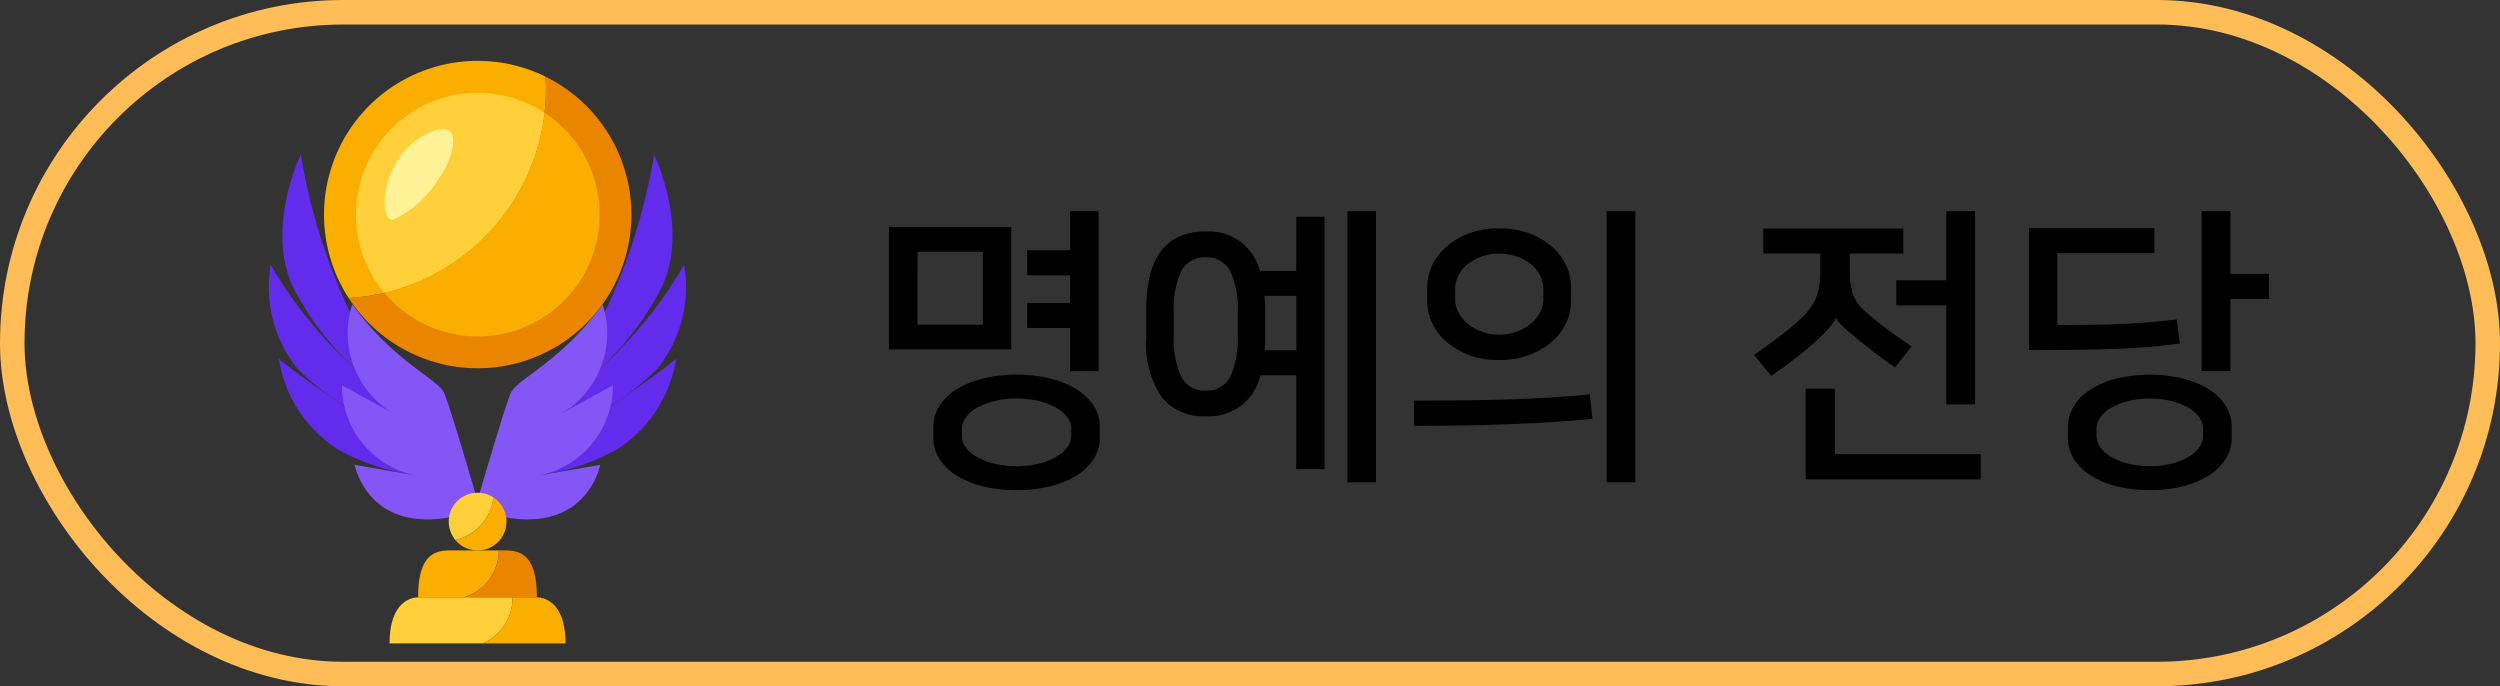 <svg xmlns="http://www.w3.org/2000/svg" id="benefit" width="102" height="28" viewBox="0 0 102 28">
    <rect x="0" y="0" width="102" height="28" fill="#333333" stroke="none"/>
    <defs>
        <style>
            .cls-2{fill:#ea8500}.cls-3{fill:#faaf00}.cls-4{fill:#ffd039}.cls-5{fill:#632beb}.cls-6{fill:#8556f6}
        </style>
    </defs>
    <path id="패스_21241" d="M-25.92-.6a1.542 1.542 0 0 1 .234-.816 2.152 2.152 0 0 1 .672-.672 3.642 3.642 0 0 1 1.068-.456 5.526 5.526 0 0 1 1.422-.168 5.526 5.526 0 0 1 1.422.168 3.642 3.642 0 0 1 1.068.456 2.152 2.152 0 0 1 .672.672 1.542 1.542 0 0 1 .234.816v.48a1.542 1.542 0 0 1-.234.82 2.152 2.152 0 0 1-.672.672 3.642 3.642 0 0 1-1.068.456 5.526 5.526 0 0 1-1.422.168 5.526 5.526 0 0 1-1.422-.168 3.642 3.642 0 0 1-1.068-.456A2.152 2.152 0 0 1-25.686.7a1.542 1.542 0 0 1-.234-.82zm3.18-3.144h-4.992v-4.992h4.992zm2.4.888V-4.62h-1.752v-1.02h1.752v-1.128h-1.752v-1.02h1.752v-1.6h1.164v6.528zm.048 2.328a.761.761 0 0 0-.156-.438 1.38 1.38 0 0 0-.444-.39 2.792 2.792 0 0 0-.7-.276 3.688 3.688 0 0 0-.93-.108 3.688 3.688 0 0 0-.93.108 2.792 2.792 0 0 0-.7.276 1.38 1.38 0 0 0-.444.39.761.761 0 0 0-.156.438v.336a.761.761 0 0 0 .152.438 1.38 1.38 0 0 0 .444.39 2.792 2.792 0 0 0 .7.276 3.688 3.688 0 0 0 .93.108 3.688 3.688 0 0 0 .93-.108 2.792 2.792 0 0 0 .7-.276 1.38 1.38 0 0 0 .444-.39.761.761 0 0 0 .156-.438zm-6.276-4.224h2.668v-2.976h-2.664zm11.76-3.8A2.122 2.122 0 0 1-12.6-6.948h1.488v-2.208h1.152V1.14h-1.152v-3.828h-1.464a2.135 2.135 0 0 1-2.232 1.668 2.142 2.142 0 0 1-1.812-.8 3.879 3.879 0 0 1-.612-2.38v-1.176q0-3.18 2.424-3.18zM-7.86 1.68h-1.164V-9.384h1.164zm-6.948-3.744A1.046 1.046 0 0 0-13.8-2.64a3.766 3.766 0 0 0 .3-1.692v-.912a3.656 3.656 0 0 0-.306-1.692 1.053 1.053 0 0 0-1-.564 1.053 1.053 0 0 0-1 .564 3.656 3.656 0 0 0-.306 1.692v.912a3.7 3.7 0 0 0 .306 1.7 1.051 1.051 0 0 0 .998.568zm2.424-2.136q0 .132-.006.252t-.018.24h1.3v-2.22h-1.3q.012.132.018.27t.006.282zm9.552.888a3.445 3.445 0 0 1-1.224-.2 2.993 2.993 0 0 1-.924-.54 2.349 2.349 0 0 1-.588-.768 2.084 2.084 0 0 1-.2-.9v-.552a2.084 2.084 0 0 1 .2-.9 2.349 2.349 0 0 1 .588-.768 2.993 2.993 0 0 1 .924-.54 3.445 3.445 0 0 1 1.224-.2 3.445 3.445 0 0 1 1.224.2 2.993 2.993 0 0 1 .924.54 2.349 2.349 0 0 1 .584.764 2.084 2.084 0 0 1 .2.9v.552a2.084 2.084 0 0 1-.2.9 2.349 2.349 0 0 1-.588.768 2.993 2.993 0 0 1-.924.54 3.445 3.445 0 0 1-1.22.204zm0-1.032a2.038 2.038 0 0 0 .7-.12 2 2 0 0 0 .576-.318 1.456 1.456 0 0 0 .384-.462 1.176 1.176 0 0 0 .14-.556v-.4a1.236 1.236 0 0 0-.138-.57 1.374 1.374 0 0 0-.384-.462 1.976 1.976 0 0 0-.576-.306 2.135 2.135 0 0 0-.7-.114 2.12 2.12 0 0 0-.708.114 1.993 1.993 0 0 0-.57.306 1.374 1.374 0 0 0-.384.462 1.236 1.236 0 0 0-.138.57v.4a1.176 1.176 0 0 0 .138.552 1.456 1.456 0 0 0 .384.462 2.019 2.019 0 0 0 .57.318 2.024 2.024 0 0 0 .706.124zM.972-.912Q.216-.84-.576-.786T-2.25-.7q-.882.036-1.884.054t-2.178.018v-1.028q1.188 0 2.178-.012t1.854-.042q.864-.03 1.632-.078t1.512-.12zm.576 2.592V-9.384h1.176V1.68zm9.36-6.708a1.586 1.586 0 0 1-.294.42 6.874 6.874 0 0 1-.51.516q-.384.348-.858.714t-.978.714l-.7-.852q.576-.408 1.092-.8a10.029 10.029 0 0 0 .828-.7 3.059 3.059 0 0 0 .366-.408 1.963 1.963 0 0 0 .24-.426 2.217 2.217 0 0 0 .132-.486 3.761 3.761 0 0 0 .042-.588v-.732H7.944v-1.02h5.712v1.02h-2.184v.684a3.2 3.2 0 0 0 .12.954 1.615 1.615 0 0 0 .5.714q.432.384.9.732t1 .7l-.672.864q-.468-.324-.876-.636T11.6-4.32q-.276-.228-.45-.4a1.129 1.129 0 0 1-.234-.306zm4.5 3.528v-4.044h-2.04v-1.02h2.04v-2.82h1.176V-1.5zM10.86.528h5.952V1.56h-7.14v-3.7h1.188zM20.376-.6a1.573 1.573 0 0 1 .228-.816 2.108 2.108 0 0 1 .66-.672 3.571 3.571 0 0 1 1.05-.456 5.9 5.9 0 0 1 2.8 0 3.571 3.571 0 0 1 1.05.456 2.108 2.108 0 0 1 .66.672 1.573 1.573 0 0 1 .228.816v.48a1.573 1.573 0 0 1-.232.82 2.108 2.108 0 0 1-.66.672 3.571 3.571 0 0 1-1.05.456 5.336 5.336 0 0 1-1.4.168 5.336 5.336 0 0 1-1.4-.168 3.571 3.571 0 0 1-1.05-.456A2.108 2.108 0 0 1 20.6.7a1.573 1.573 0 0 1-.228-.816zm4.56-3.384q-.636.084-1.188.132t-1.224.078q-.672.03-1.56.042t-2.184.012v-4.968h5.12v1.02h-3.96v2.928q.924 0 1.566-.012t1.17-.036q.528-.024 1.02-.066t1.116-.114zm.948 3.456a.781.781 0 0 0-.15-.438 1.33 1.33 0 0 0-.432-.39 2.708 2.708 0 0 0-.684-.276 3.854 3.854 0 0 0-1.812 0 2.708 2.708 0 0 0-.684.276 1.33 1.33 0 0 0-.432.39.781.781 0 0 0-.15.438v.336a.781.781 0 0 0 .15.438 1.33 1.33 0 0 0 .432.39 2.708 2.708 0 0 0 .684.276 3.5 3.5 0 0 0 .906.108 3.5 3.5 0 0 0 .906-.108A2.708 2.708 0 0 0 25.3.636a1.33 1.33 0 0 0 .432-.39.781.781 0 0 0 .15-.438zM28.572-5.8H27v2.94h-1.176v-6.524H27v2.556h1.572z" transform="translate(64 18)"/>
    <g id="사각형_9753" fill="none" stroke="#febd56">
        <rect width="102" height="28" stroke="none" rx="14"/>
        <rect width="101" height="27" x=".5" y=".5" rx="13.5"/>
    </g>
    <g id="그룹_32826" transform="translate(-66.638 -618.073)">
        <g id="그룹_32826-2" transform="translate(79.859 620.558)">
            <path id="패스_21332" d="M120.06 627.354c.01.167.017.336.017.505a8.539 8.539 0 0 1-8.049 8.525 6.27 6.27 0 1 0 8.032-9.03z" class="cls-2" transform="translate(-111.024 -626.711)"/>
            <path id="패스_21333" d="M110.459 621.706c0-.17-.007-.338-.017-.506a6.27 6.27 0 0 0-8.032 9.031 8.539 8.539 0 0 0 8.049-8.525z" class="cls-3" transform="translate(-101.406 -620.558)"/>
        </g>
        <g id="그룹_32827" transform="translate(81.161 621.86)">
            <path id="패스_21334" d="M122.867 635.14a4.969 4.969 0 0 0-6.535 7.345 8.544 8.544 0 0 0 6.535-7.345z" class="cls-4" transform="translate(-115.172 -634.325)"/>
            <path id="패스_21335" d="M133.984 642.947a8.544 8.544 0 0 1-6.535 7.345 4.969 4.969 0 1 0 6.535-7.345z" class="cls-3" transform="translate(-126.288 -642.132)"/>
        </g>
        <g id="그룹_32828" transform="translate(83.703 640.53)">
            <path id="패스_21336" d="M145.342 831.8h-1.992c-.677 0-1.3.234-1.3 1.915h1.893a2.024 2.024 0 0 0 1.399-1.915z" class="cls-3" transform="translate(-142.055 -831.801)"/>
            <path id="패스_21337" d="M163.726 831.8h-.256a2.024 2.024 0 0 1-1.394 1.915h2.946c0-1.68-.622-1.915-1.296-1.915z" class="cls-2" transform="translate(-160.183 -831.801)"/>
        </g>
        <g id="그룹_32829" transform="translate(82.532 642.445)">
            <path id="패스_21338" d="M134.689 852.075v-.02h-3.847c-.35 0-1.171.247-1.171 1.878h3.8a2.024 2.024 0 0 0 1.218-1.858z" class="cls-4" transform="translate(-129.67 -852.055)"/>
            <path id="패스_21339" d="M172.054 852.055h-.992v.02a2.024 2.024 0 0 1-1.221 1.858h3.382c.002-1.633-.823-1.878-1.169-1.878z" class="cls-3" transform="translate(-166.045 -852.055)"/>
        </g>
        <g id="그룹_32830" transform="translate(86.065 624.378)">
            <path id="패스_21340" d="M214.783 660.96a24.312 24.312 0 0 1-2.169 6.76l-.865 2.667a11.935 11.935 0 0 0 3.362-4.047c1.112-2.402-.328-5.38-.328-5.38z" class="cls-5" transform="translate(-207.522 -660.96)"/>
            <path id="패스_21341" d="M206.406 708.509a17.374 17.374 0 0 1-3.436 4.237l-1.46 1.262-.365 1.334a10.739 10.739 0 0 0 4.183-2.606 5.323 5.323 0 0 0 1.078-4.227z" class="cls-5" transform="translate(-197.921 -704.013)"/>
            <path id="패스_21342" d="M195.874 751.027s-2.323 1.49-2.378 1.474l-.658 1.343a8.827 8.827 0 0 0 3.288-1.053 5.348 5.348 0 0 0 2.428-3.708c-.696.602-2.68 1.944-2.68 1.944z" class="cls-5" transform="translate(-190.399 -740.75)"/>
            <path id="패스_21343" d="M172.622 728.882l-2.214 1.222a3.811 3.811 0 0 0 1.792-4.522c-1.665 2.326-3.486 3.044-3.741 3.61s-1.417 4.569-1.417 4.584l.637.375c3.861 1.013 4.424-2.019 4.424-2.019l-2.494.433a3.748 3.748 0 0 0 3.013-3.683z" class="cls-6" transform="translate(-167.041 -719.472)"/>
        </g>
        <g id="그룹_32831" transform="translate(77.61 624.378)">
            <path id="패스_21344" d="M84.176 660.96a24.312 24.312 0 0 0 2.169 6.76l.865 2.667a11.933 11.933 0 0 1-3.362-4.047c-1.112-2.402.328-5.38.328-5.38z" class="cls-5" transform="translate(-82.877 -660.96)"/>
            <path id="패스_21345" d="M77.684 708.509a17.377 17.377 0 0 0 3.436 4.237l1.46 1.262.365 1.334a10.738 10.738 0 0 1-4.183-2.606 5.323 5.323 0 0 1-1.078-4.227z" class="cls-5" transform="translate(-77.61 -704.013)"/>
            <path id="패스_21346" d="M84.578 751.027s2.324 1.49 2.378 1.474l.657 1.343a8.827 8.827 0 0 1-3.288-1.053 5.348 5.348 0 0 1-2.428-3.708c.697.602 2.681 1.944 2.681 1.944z" class="cls-5" transform="translate(-81.493 -740.75)"/>
            <path id="패스_21347" d="M109.117 728.882l2.214 1.222a3.811 3.811 0 0 1-1.791-4.522c1.665 2.326 3.486 3.044 3.741 3.61s1.417 4.569 1.417 4.584l-.637.375c-3.861 1.013-4.424-2.019-4.424-2.019l2.494.433a3.747 3.747 0 0 1-3.014-3.683z" class="cls-6" transform="translate(-106.138 -719.472)"/>
        </g>
        <g id="그룹_32832" transform="translate(84.944 638.174)">
            <path id="패스_21348" d="M157.009 807.077a1.178 1.178 0 0 0-1.549 1.74 2.024 2.024 0 0 0 1.549-1.74z" class="cls-4" transform="translate(-155.185 -806.884)"/>
            <path id="패스_21349" d="M159.635 808.929a2.024 2.024 0 0 1-1.549 1.74 1.178 1.178 0 1 0 1.549-1.74z" class="cls-3" transform="translate(-157.812 -808.736)"/>
        </g>
        <path id="패스_21350" fill="#fff297" d="M127.947 653.681c-.654.123-.538-2.439 1.184-3.407s1.381.76.61 1.8a4.364 4.364 0 0 1-1.794 1.607z" transform="translate(-45.245 -26.648)"/>
    </g>
</svg>
